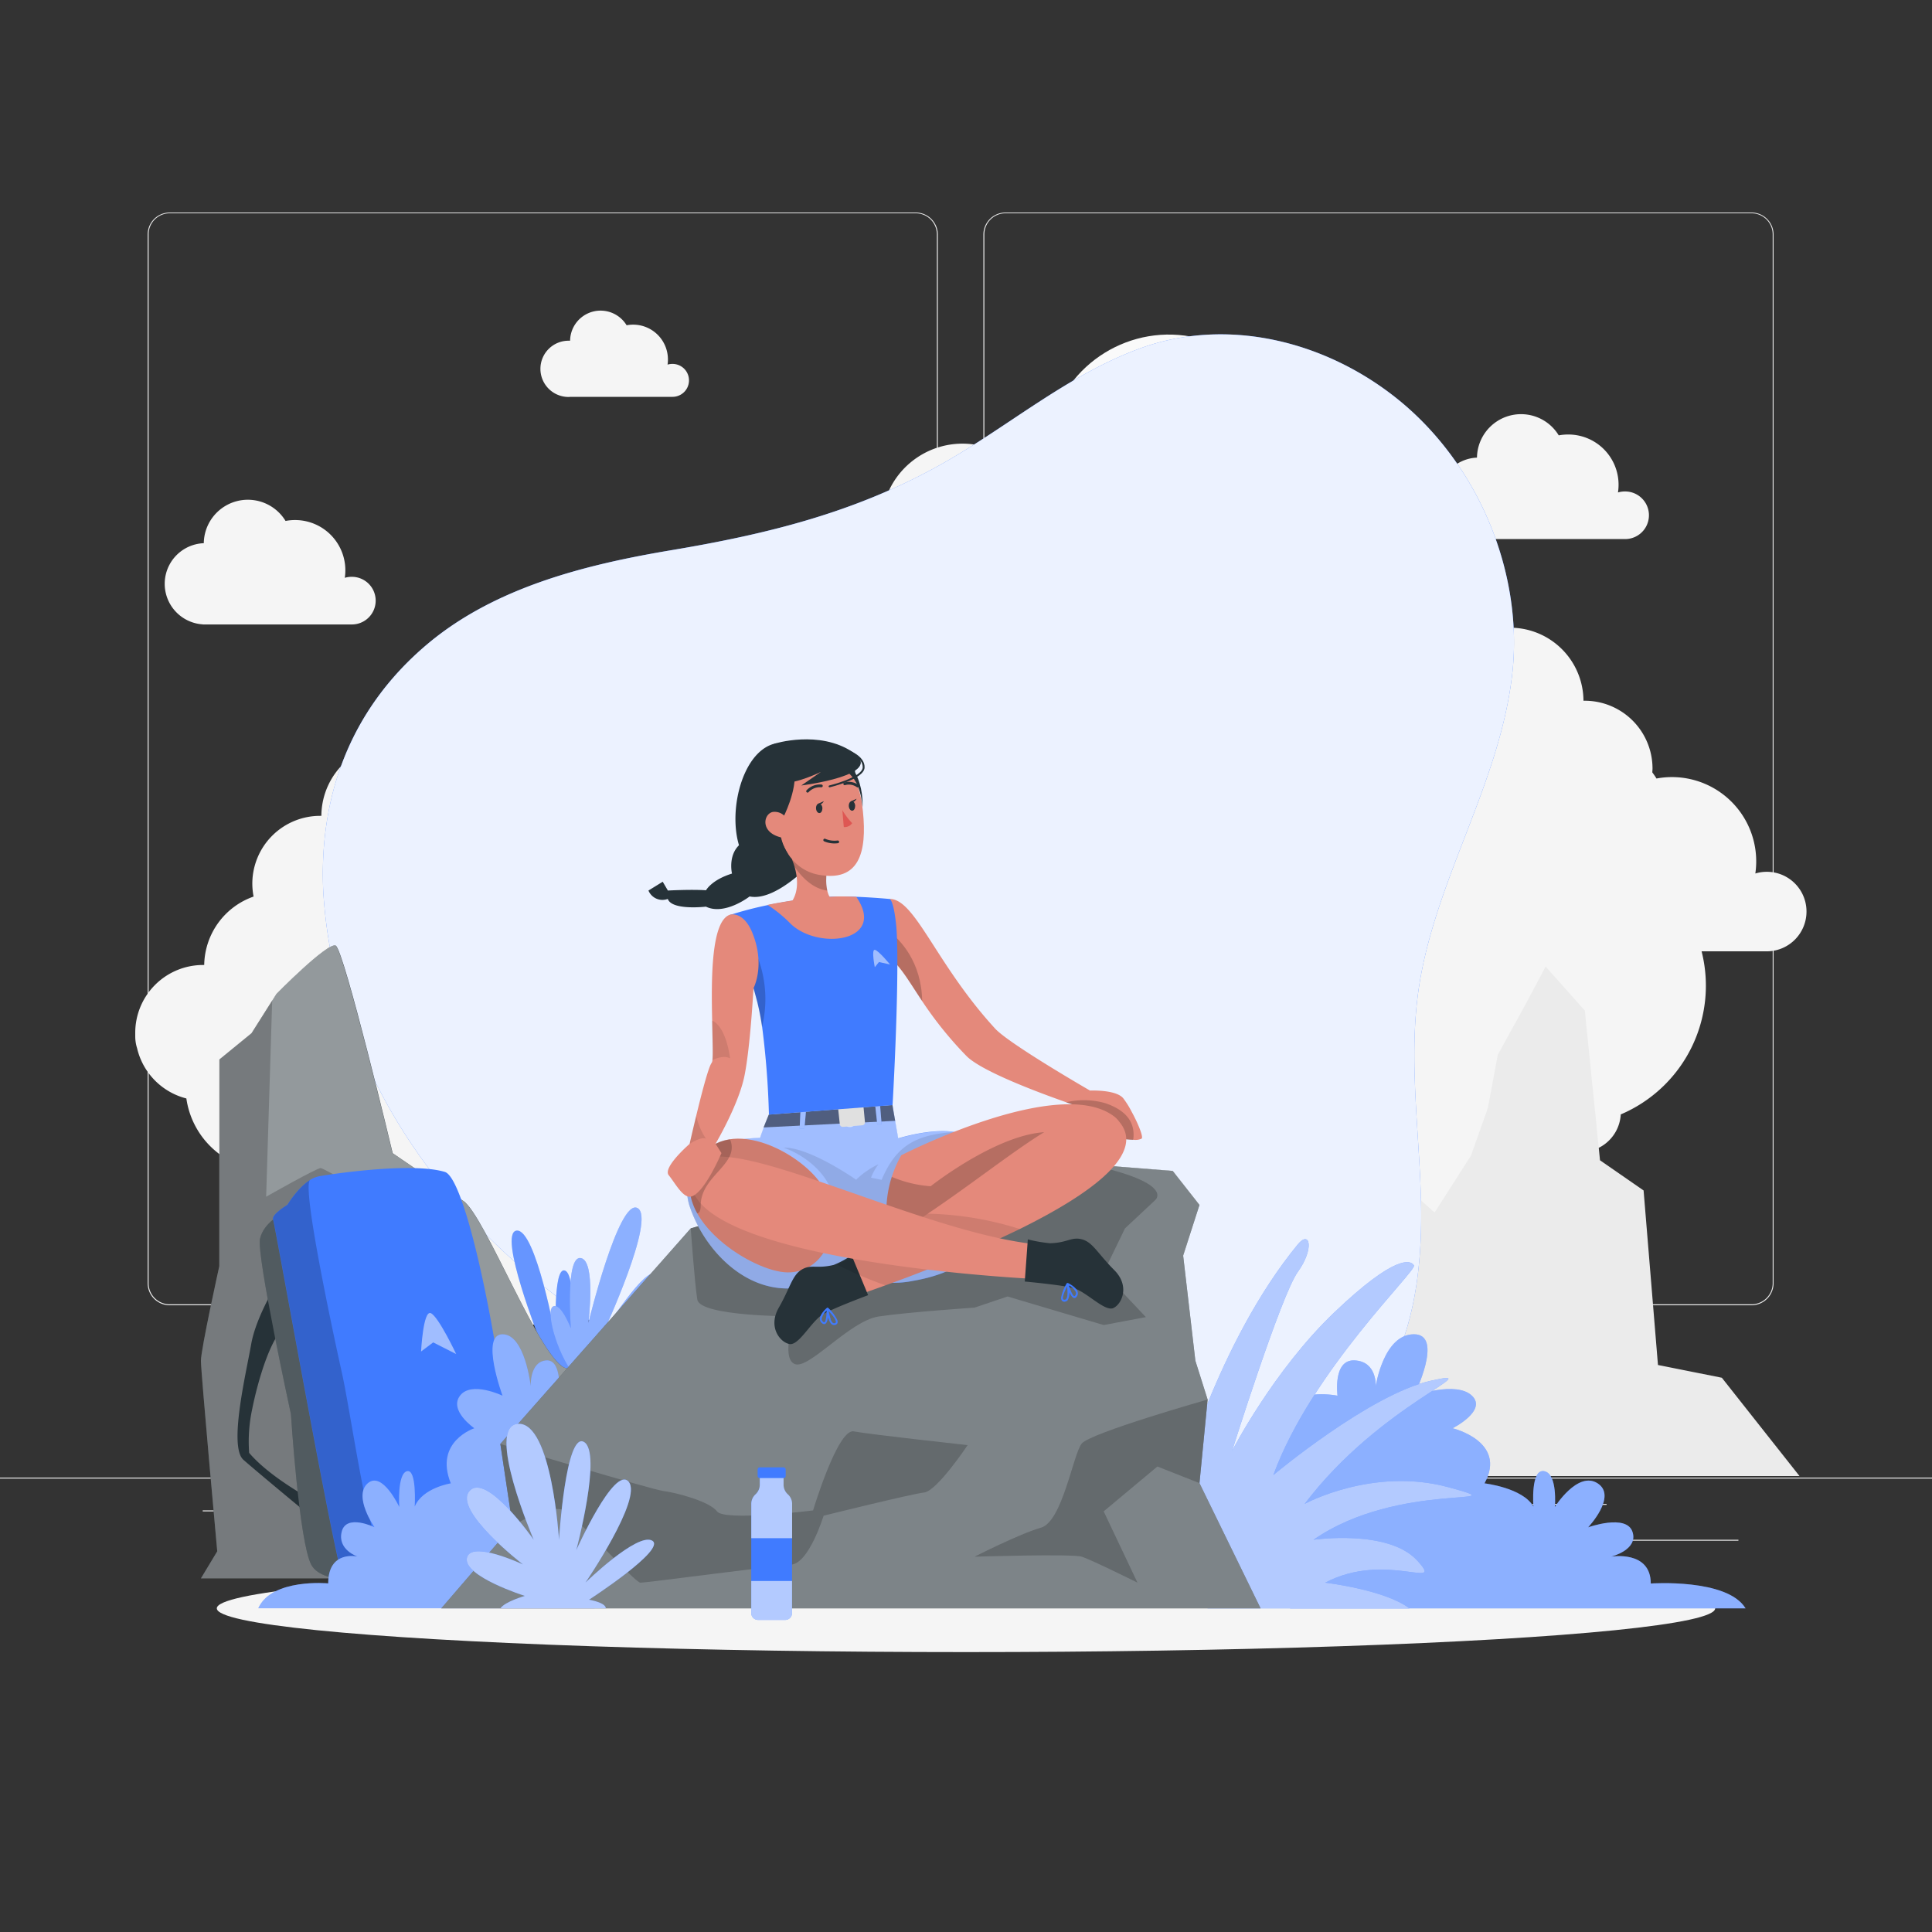 <svg xmlns="http://www.w3.org/2000/svg" viewBox="0 0 500 500"><rect x="0" y="0" width="500" height="500" fill="#333333" stroke="none"/><g id="background-complete"><rect y="382.4" width="500" height="0.25" style="fill:#ebebeb"></rect><rect x="416.78" y="398.49" width="33.12" height="0.25" style="fill:#ebebeb"></rect><rect x="322.53" y="401.21" width="8.69" height="0.25" style="fill:#ebebeb"></rect><rect x="396.59" y="389.21" width="19.19" height="0.25" style="fill:#ebebeb"></rect><rect x="52.46" y="390.89" width="43.19" height="0.25" style="fill:#ebebeb"></rect><rect x="104.56" y="390.89" width="6.33" height="0.25" style="fill:#ebebeb"></rect><rect x="131.47" y="395.11" width="93.68" height="0.25" style="fill:#ebebeb"></rect><path d="M237,337.8H43.91a5.71,5.71,0,0,1-5.7-5.71V60.66A5.71,5.71,0,0,1,43.91,55H237a5.71,5.71,0,0,1,5.71,5.71V332.09A5.71,5.71,0,0,1,237,337.8ZM43.91,55.2a5.46,5.46,0,0,0-5.45,5.46V332.09a5.46,5.46,0,0,0,5.45,5.46H237a5.47,5.47,0,0,0,5.46-5.46V60.66A5.47,5.47,0,0,0,237,55.2Z" style="fill:#ebebeb"></path><path d="M453.31,337.8H260.21a5.72,5.72,0,0,1-5.71-5.71V60.66A5.72,5.72,0,0,1,260.21,55h193.1A5.71,5.71,0,0,1,459,60.66V332.09A5.71,5.71,0,0,1,453.31,337.8ZM260.21,55.2a5.47,5.47,0,0,0-5.46,5.46V332.09a5.47,5.47,0,0,0,5.46,5.46h193.1a5.47,5.47,0,0,0,5.46-5.46V60.66a5.47,5.47,0,0,0-5.46-5.46Z" style="fill:#ebebeb"></path><circle cx="302.53" cy="118.25" r="31.65" transform="translate(117.94 385.52) rotate(-76.72)" style="fill:#fafafa"></circle><path d="M227.72,174.09h71a11.33,11.33,0,1,0-3.58-22.17,23.56,23.56,0,0,0,.26-3.48A24,24,0,0,0,267,124.84a21,21,0,0,0-38.9,10.6h-.35a19.33,19.33,0,0,0,0,38.66Z" style="fill:#f5f5f5"></path><path d="M147.41,102.7h26.7a4.26,4.26,0,0,0-.12-8.52,4.51,4.51,0,0,0-1.23.18,8.08,8.08,0,0,0,.1-1.31,9,9,0,0,0-10.69-8.87,7.89,7.89,0,0,0-14.63,4h-.13a7.28,7.28,0,1,0,0,14.55Z" style="fill:#f5f5f5"></path><path d="M52.5,161.61H91.12A6.16,6.16,0,0,0,91,149.28a6.06,6.06,0,0,0-1.77.26,13,13,0,0,0-12.92-14.95,12.79,12.79,0,0,0-2.41.23,11.41,11.41,0,0,0-21.16,5.77H52.5a10.52,10.52,0,0,0,0,21Z" style="fill:#f5f5f5"></path><path d="M382.05,139.51h38.62a6.16,6.16,0,0,0-.17-12.32,6.06,6.06,0,0,0-1.77.26,13,13,0,0,0-12.92-15,13.67,13.67,0,0,0-2.41.22,11.41,11.41,0,0,0-21.16,5.77h-.19a10.52,10.52,0,0,0,0,21Z" style="fill:#f5f5f5"></path><path d="M467.52,235.91a10.27,10.27,0,0,0-13.24-9.85,21.81,21.81,0,0,0-25.58-24.58c-.33-.54-.7-1.07-1.08-1.58,0-.33.05-.66.05-1a17.55,17.55,0,0,0-17.56-17.55h-.31a19,19,0,0,0-35.32-9.63,22.07,22.07,0,0,0-4-.37,21.79,21.79,0,0,0-21.56,24.95,10.29,10.29,0,1,0-3.25,20.13h16.26a19.27,19.27,0,0,0-4.59,5.14,21.21,21.21,0,0,0-4-.38,21.79,21.79,0,0,0-21.56,24.95A10.3,10.3,0,0,0,318.51,256H306.75a21.79,21.79,0,0,0-21.09-16.3,21.21,21.21,0,0,0-4,.38A19,19,0,0,0,265.39,231a19.52,19.52,0,0,0-2.88.23,19,19,0,0,0-35.32-9.6,21.21,21.21,0,0,0-4-.38,21.8,21.8,0,0,0-21.75,20.48,43,43,0,0,0-36.08,28.83,17.52,17.52,0,0,0-3.92-.46l-.32,0a19,19,0,0,0-35.31-9.63,22.1,22.1,0,0,0-4-.37,21.65,21.65,0,0,0-3.43.27,17.11,17.11,0,0,0-4.6-1.9,21.74,21.74,0,0,0-6.08-12.25H147.3a10.29,10.29,0,1,0-3.24-20.13,21.8,21.8,0,0,0-25.57-24.58,19,19,0,0,0-35.32,9.63l-.32,0A17.56,17.56,0,0,0,65.3,228.65a17.85,17.85,0,0,0,.33,3.38,19.07,19.07,0,0,0-12.78,17.71l-.32,0A17.55,17.55,0,0,0,35,267.27c0,.16,0,.3,0,.45s0,.31,0,.46a10.26,10.26,0,0,0,.48,3.1,17.54,17.54,0,0,0,12.75,13A21.8,21.8,0,0,0,69.78,303a22.1,22.1,0,0,0,4-.38,19.24,19.24,0,0,0,4.52,5.08,43,43,0,0,0,73.79,25.41,10.21,10.21,0,0,0,9.31,1.77,22.07,22.07,0,0,0-.23,3.16A21.79,21.79,0,0,0,183,359.82a22.18,22.18,0,0,0,4-.37,19,19,0,0,0,34.67-5.06,43,43,0,0,0,73.59-8.59,36.21,36.21,0,0,0,42.61-14.37H364.4a19,19,0,0,0,16.27-9.16,21.21,21.21,0,0,0,4,.38,21.79,21.79,0,0,0,21.56-24.95,10.29,10.29,0,0,0,13.22-9.29,36.2,36.2,0,0,0,20.92-42.21h17.14A10.29,10.29,0,0,0,467.52,235.91Z" style="fill:#f5f5f5"></path><path d="M465.71,382l-20.1-25.44-16.53-3.3-3.72-45.17-11.28-7.81-3.93-38.74L400,250.14,395.31,259l-7.69,14-2.57,13.77-4.36,12.29-9.42,14.74-8.46-7.55s-4.6-7.49-6.81-8.46-11.23-1.8-11.23-1.8l-12.54,12v9.36L319.4,324.3l-7.89,7.93-4.72,5.83L285.16,349.3l-4.09,19.63L247.76,382Z" style="fill:#ebebeb"></path></g><g id="background-simple"><path d="M83.65,230.48c-1.06-23.74,6.52-46.55,26.89-63.73,17.57-14.82,41.1-20.65,63.27-24.37,24.64-4.14,47.24-9.66,69.38-22,17.45-9.73,32.68-23.11,51.6-30.12,23-8.52,48.79-1.79,67.35,13.39,20.23,16.53,32,44.05,29.3,70.1-3,28.41-19.7,53.15-24.14,81.22-2.95,18.73.11,37.82.47,56.77S365.2,351,352.58,365.17c-15.14,17-40.18,20.73-62.91,20-75.8-2.52-167.4-40.46-197.27-115.85A121.11,121.11,0,0,1,83.65,230.48Z" style="fill:#407BFF"></path><path d="M83.65,230.48c-1.06-23.74,6.52-46.55,26.89-63.73,17.57-14.82,41.1-20.65,63.27-24.37,24.64-4.14,47.24-9.66,69.38-22,17.45-9.73,32.68-23.11,51.6-30.12,23-8.52,48.79-1.79,67.35,13.39,20.23,16.53,32,44.05,29.3,70.1-3,28.41-19.7,53.15-24.14,81.22-2.95,18.73.11,37.82.47,56.77S365.2,351,352.58,365.17c-15.14,17-40.18,20.73-62.91,20-75.8-2.52-167.4-40.46-197.27-115.85A121.11,121.11,0,0,1,83.65,230.48Z" style="fill:#fff;opacity:0.9"></path></g><g id="Shadow"><ellipse id="path" cx="250" cy="416.24" rx="193.89" ry="11.32" style="fill:#f5f5f5"></ellipse></g><g id="stone-1"><path d="M145.57,359.3s7.29-12.14,6.48-14.65-4.57,6.4-4.57,6.4,2.07-20.82-1.22-22.21-2.36,17.84-2.36,17.84-5.23-28.77-10.2-28.2S139.77,347,139.77,347s-6.94-13-10.21-11.35,7.58,14.74,7.58,14.74-5.57-3.74-6.36-1.7S139,358.09,145.57,359.3Z" style="fill:#407BFF"></path><path d="M145.57,359.3s7.29-12.14,6.48-14.65-4.57,6.4-4.57,6.4,2.07-20.82-1.22-22.21-2.36,17.84-2.36,17.84-5.23-28.77-10.2-28.2S139.77,347,139.77,347s-6.94-13-10.21-11.35,7.58,14.74,7.58,14.74-5.57-3.74-6.36-1.7S139,358.09,145.57,359.3Z" style="fill:#fff;opacity:0.2;isolation:isolate"></path><path d="M148.34,358.24s11.45,2.2,13.16.87-6.23-1.73-6.23-1.73,16.68-4.27,16.82-7.21-14.46,3.21-14.46,3.21,20.77-12.17,18.93-15.86-20.36,12.77-20.36,12.77,8.08-9,5.89-11.11-9.26,10-9.26,10,1.32-5.37-.48-5.4S147.43,352.82,148.34,358.24Z" style="fill:#407BFF"></path><path d="M148.34,358.24s11.45,2.2,13.16.87-6.23-1.73-6.23-1.73,16.68-4.27,16.82-7.21-14.46,3.21-14.46,3.21,20.77-12.17,18.93-15.86-20.36,12.77-20.36,12.77,8.08-9,5.89-11.11-9.26,10-9.26,10,1.32-5.37-.48-5.4S147.43,352.82,148.34,358.24Z" style="fill:#fff;opacity:0.2;isolation:isolate"></path><path d="M149.7,357.13S164,350.78,164.9,348s-8.21,2.88-8.21,2.88,15.15-17.52,13.06-20.88-13.52,14.65-13.52,14.65,13.62-29.38,8.76-32-12.71,29.72-12.71,29.72,2-16.19-2-16.79-2.54,18.18-2.54,18.18-2.66-6.94-4.67-5.6S144.53,351.84,149.7,357.13Z" style="fill:#407BFF"></path><path d="M149.7,357.13S164,350.78,164.9,348s-8.21,2.88-8.21,2.88,15.15-17.52,13.06-20.88-13.52,14.65-13.52,14.65,13.62-29.38,8.76-32-12.71,29.72-12.71,29.72,2-16.19-2-16.79-2.54,18.18-2.54,18.18-2.66-6.94-4.67-5.6S144.53,351.84,149.7,357.13Z" style="fill:#fff;opacity:0.4;isolation:isolate"></path><path d="M168.27,379.43S153,355.17,146.63,354.12s-21.14-39.69-26.74-43.34-18.26-12.33-18.26-12.33S89,245.58,86.86,244.71s-15.3,12.49-15.3,12.49l-6.45,10.2-8.32,6.8v53.5S52,349.19,52,352.16s4.22,49.3,4.22,49.3l-4.22,7H178.82Z" style="fill:#263238"></path><path d="M178.82,408.48H52l4.22-7S52,355.13,52,352.16s4.75-24.46,4.75-24.46V274.2l8.32-6.8,5.37-8.49,1.08-1.71s13.19-13.36,15.3-12.49,14.77,53.74,14.77,53.74,12.66,8.68,18.26,12.33,20.42,42.29,26.74,43.34,21.64,25.31,21.64,25.31Z" style="fill:#fff;opacity:0.5;isolation:isolate"></path><path d="M130.11,399.7l-3,8.78H52l4.22-7S52,355.13,52,352.16s4.75-24.46,4.75-24.46V274.2l8.32-6.8,5.37-8.49-1.56,50.8s13.24-7.52,14.14-7.42,18.75,10.36,18.75,10.36Z" style="opacity:0.2;isolation:isolate"></path></g><g id="Backpack"><path d="M72.39,330.93s-6.06,9.39-7.38,16.93-5.9,26.52-2,29.95S80,392.05,80,392.05l2.11-3.16S70.28,382.82,64.48,376a39.9,39.9,0,0,1,.79-11.34s3.43-18,9.23-22.18S72.39,330.93,72.39,330.93Z" style="fill:#263238"></path><path d="M105.36,309.71,73.18,314s-4.93,2.32-5.89,6.58,8,45.4,8,45.4,2.11,33.1,5.28,39,19.1,3.57,19.1,3.57L117,371.37Z" style="fill:#263238"></path><path d="M105.36,309.71,73.18,314s-4.93,2.32-5.89,6.58,8,45.4,8,45.4,2.11,33.1,5.28,39,19.1,3.57,19.1,3.57L117,371.37Z" style="fill:#fff;opacity:0.2;isolation:isolate"></path><path d="M115.12,303.29c-8.31-2.49-28.09.35-32.44,1.11a6.94,6.94,0,0,0-2.49,1c-3.26,2.08-5.82,6.4-5.82,6.4s-4.22,2.55-3.71,3.79,13.84,76.74,18,93.08a22.08,22.08,0,0,0,5.36,2,8.05,8.05,0,0,0,1,.18c4.82.57,28,2.95,35.63-2.41,1.27-.9,2-3.79,2.31-8.08C134.71,375.81,122.19,305.4,115.12,303.29Z" style="fill:#407BFF"></path><path d="M98,399.18c-2.63-1.32-7.38-34.29-9.49-43.78s-10.42-48-8.29-50c-3.26,2.08-5.82,6.4-5.82,6.4s-4.22,2.55-3.71,3.79,13.84,76.74,18,93.08a24.71,24.71,0,0,0,4.59,1.83l.85.2a8.34,8.34,0,0,0,.87.16c4.74.56,28,3,35.66-2.41,1.27-.9,2-3.79,2.31-8.08C125.1,402.47,100.27,400.32,98,399.18Z" style="opacity:0.2;isolation:isolate"></path><path d="M118.06,350.43s-4.61-9.78-6.58-10.59-2.51,9.93-2.51,9.93l3.14-2.36Z" style="fill:#fff;opacity:0.5"></path></g><g id="stone-2"><path d="M333.49,390s-6.59-.25-7.25-13.56,11-16.87,19.91-15.24c0,0-1.3-9.47,4.49-9.13s5.4,6.68,5.4,6.68,2-13.44,9.89-13.44,0,15.89,0,15.89,10.95-3.87,15,0-5,8.43-5,8.43,14.2,3.41,8.26,14.26c0,0,9.89,1.14,12.66,6,0,0-.79-9.8,2.77-9.15s2.77,9.26,2.77,9.26,5.93-9.45,11.08-6.11S411,395.27,411,395.27s9.89-3.55,11.48,1.15-5.54,6.44-5.54,6.44,10.28-1.75,10.28,6.95c0,0,19.78-1.39,24.53,6.43H333.89Z" style="fill:#407BFF"></path><path d="M333.49,390s-6.59-.25-7.25-13.56,11-16.87,19.91-15.24c0,0-1.3-9.47,4.49-9.13s5.4,6.68,5.4,6.68,2-13.44,9.89-13.44,0,15.89,0,15.89,10.95-3.87,15,0-5,8.43-5,8.43,14.2,3.41,8.26,14.26c0,0,9.89,1.14,12.66,6,0,0-.79-9.8,2.77-9.15s2.77,9.26,2.77,9.26,5.93-9.45,11.08-6.11S411,395.27,411,395.27s9.89-3.55,11.48,1.15-5.54,6.44-5.54,6.44,10.28-1.75,10.28,6.95c0,0,19.78-1.39,24.53,6.43H333.89Z" style="fill:#fff;opacity:0.4;isolation:isolate"></path><path d="M154,390s4.87-.25,5.35-13.56-8.09-16.87-14.68-15.24c0,0,1-9.47-3.32-9.13s-4,6.68-4,6.68-1.46-13.44-7.3-13.44,0,15.89,0,15.89-8.07-3.87-11,0,3.71,8.43,3.71,8.43-10.47,3.41-6.09,14.26c0,0-7.3,1.14-9.34,6,0,0,.58-9.8-2-9.15s-2,9.26-2,9.26-4.38-9.45-8.18-6.11,1.76,11.35,1.76,11.35-7.3-3.55-8.47,1.15,4.09,6.44,4.09,6.44-7.59-1.75-7.59,6.95c0,0-14.59-1.39-18.09,6.43h87Z" style="fill:#407BFF"></path><path d="M154,390s4.87-.25,5.35-13.56-8.09-16.87-14.68-15.24c0,0,1-9.47-3.32-9.13s-4,6.68-4,6.68-1.46-13.44-7.3-13.44,0,15.89,0,15.89-8.07-3.87-11,0,3.71,8.43,3.71,8.43-10.47,3.41-6.09,14.26c0,0-7.3,1.14-9.34,6,0,0,.58-9.8-2-9.15s-2,9.26-2,9.26-4.38-9.45-8.18-6.11,1.76,11.35,1.76,11.35-7.3-3.55-8.47,1.15,4.09,6.44,4.09,6.44-7.59-1.75-7.59,6.95c0,0-14.59-1.39-18.09,6.43h87Z" style="fill:#fff;opacity:0.4;isolation:isolate"></path><path d="M305,384.89s10-37.44,30.86-62.83c3.16-3.85,4.35,1.08,0,7.12s-17,46.31-17,46.31,10.68-20.8,26.5-35.88,19.78-13.51,20.57-12.12-26.5,27.19-36.39,54.25c0,0,24.92-20.87,40.75-24.4s-13.06,5.94-32.64,31.86c0,0,17.63-9.63,37.2-4.31s-12.66-1.85-34.92,13.6c0,0,19.28-2.81,26.8,5.33s-8-2.54-23.77,5.77c0,0,15.46,1.82,21.79,6.65H312.53Z" style="fill:#407BFF"></path><path d="M305,384.89s10-37.44,30.86-62.83c3.16-3.85,4.35,1.08,0,7.12s-17,46.31-17,46.31,10.68-20.8,26.5-35.88,19.78-13.51,20.57-12.12-26.5,27.19-36.39,54.25c0,0,24.92-20.87,40.75-24.4s-13.06,5.94-32.64,31.86c0,0,17.63-9.63,37.2-4.31s-12.66-1.85-34.92,13.6c0,0,19.28-2.81,26.8,5.33s-8-2.54-23.77,5.77c0,0,15.46,1.82,21.79,6.65H312.53Z" style="fill:#fff;opacity:0.6;isolation:isolate"></path><polygon points="138.99 416.24 326.24 416.24 310.42 383.83 312.53 362.2 309.36 352.16 306.2 324.96 310.42 311.83 303.5 303.03 245.01 298.44 178.77 317.9 129.49 373.68 132.66 394.81 114.2 416.24 138.99 416.24" style="fill:#263238"></polygon><path d="M114.2,416.24l18.46-21.43-3.17-21.12,49.28-55.78L245,298.45l36.69,2.87h0L303.5,303l6.92,8.8L306.2,325l3.16,27.2,3.17,10-2.11,21.63,15.82,32.41Z" style="fill:#fff;opacity:0.4;isolation:isolate"></path><path d="M299,310.55l-7.86,7.36-5.51,11.38,10.92,11.58-10.92,2.05-24.87-7.39-8.55,2.88s-17.22,1.16-24.79,2.29S209.27,354.6,205.64,353s0-12.32,0-12.32-24.45.06-25.17-4.34-1.7-18.45-1.7-18.45L245,298.45l36.69,2.87h0C304.27,306.16,299,310.55,299,310.55Z" style="opacity:0.2;isolation:isolate"></path><path d="M250.42,374s-7.9,11.87-11.27,12.26-26,6-26,6-3.78,12.34-8.39,12.66-37.45,4.68-39,4.68-16.22-16.83-19.78-18.7-13.32,3.92-13.32,3.92l-3.17-21.12s39,11.77,42.2,12.17,11.91,2.65,13.87,5.28,24.86-.25,24.86-.25,6.38-21.25,10.53-20.46S250.42,374,250.42,374Z" style="opacity:0.2;isolation:isolate"></path><path d="M312.53,362.2l-2.11,21.63-10.89-4.3-13.9,11.61,8.75,18.45s-11.92-5.93-14.43-6.72-27.74,0-27.74,0,11.66-5.94,17.2-7.51,8.3-19,10.54-21.77S312.53,362.2,312.53,362.2Z" style="opacity:0.2;isolation:isolate"></path><path d="M152.45,414s20.17-13.07,16.34-15.28-17.27,10.85-17.27,10.85,14.86-21.75,11.18-26.1-13.56,17.71-13.56,17.71,6.73-25.24,2-28-6.47,25.3-6.47,25.3-1.85-30.4-10.55-30,4,30,4,30-12.27-17.59-16.62-12.6,13.85,19,13.85,19-13.61-6.4-14.52-1.65,15,9.79,15,9.79-5.12,1.47-6.3,3.19h27.23S157.15,414.93,152.45,414Z" style="fill:#407BFF"></path><path d="M152.45,414s20.17-13.07,16.34-15.28-17.27,10.85-17.27,10.85,14.86-21.75,11.18-26.1-13.56,17.71-13.56,17.71,6.73-25.24,2-28-6.47,25.3-6.47,25.3-1.85-30.4-10.55-30,4,30,4,30-12.27-17.59-16.62-12.6,13.85,19,13.85,19-13.61-6.4-14.52-1.65,15,9.79,15,9.79-5.12,1.47-6.3,3.19h27.23S157.15,414.93,152.45,414Z" style="fill:#fff;opacity:0.6;isolation:isolate"></path></g><g id="Bottle"><path d="M202.78,384.24v-3.52h-6.16v3.52a3.37,3.37,0,0,1-1.1,2.49h0a3.37,3.37,0,0,0-1.1,2.49v28.24a1.78,1.78,0,0,0,1.78,1.78h7a1.78,1.78,0,0,0,1.78-1.78V389.22a3.37,3.37,0,0,0-1.1-2.49h0A3.34,3.34,0,0,1,202.78,384.24Z" style="fill:#407BFF"></path><path d="M205,398.08v-8.86a3.37,3.37,0,0,0-1.1-2.49,3.34,3.34,0,0,1-1.11-2.49v-3.52h-6.16v3.52a3.37,3.37,0,0,1-1.1,2.49,3.37,3.37,0,0,0-1.1,2.49v8.86Z" style="fill:#fff;opacity:0.6;isolation:isolate"></path><path d="M194.42,409.16v8.3a1.78,1.78,0,0,0,1.78,1.78h7a1.78,1.78,0,0,0,1.78-1.78v-8.3Z" style="fill:#fff;opacity:0.6;isolation:isolate"></path><rect x="196.07" y="379.75" width="7.27" height="2.77" rx="0.53" style="fill:#407BFF"></rect></g><g id="Character"><path d="M212.18,221.1S201.48,233.53,194,232c0,0-6.43,5-11.31,2.64,0,0-8.8,1.05-9.87-2a3.91,3.91,0,0,1-5-2.17l3.69-2.28,1.34,2.28s6-.33,9.87-.07c0,0,1.4-2.67,6.72-4.32,0,0-1.09-4.51,1.83-7.35S212.18,221.1,212.18,221.1Z" style="fill:#263238"></path><path d="M251.21,294.68c-4.76-4.07-17-.61-18.75-.07l-1.24-7.09L231,286l-32,2.47c-.26.61-.52,1.22-.77,1.84-.56,1.38-1.06,2.79-1.55,4.2-13.65,0-21.28,8.46-18.16,17.74,3.49,10.39,13.11,21.21,25.27,21.21a18,18,0,0,0,7.1-1.38,23.94,23.94,0,0,1,15.31-.66,24.48,24.48,0,0,0,10.21.06C266.23,326.32,257.73,300.25,251.21,294.68Z" style="fill:#407BFF"></path><path d="M236.36,331.46a24.48,24.48,0,0,1-10.21-.06,23.94,23.94,0,0,0-15.31.66,18,18,0,0,1-7.1,1.38c-12.16,0-21.78-10.82-25.27-21.21a12.21,12.21,0,0,1-.52-6.05c1.14-6.62,8.1-11.72,18.68-11.69.49-1.41,1-2.82,1.55-4.2.25-.62.51-1.23.77-1.84L231,286l.27,1.54,1.24,7.09c1.8-.54,14-4,18.75.07a15,15,0,0,1,3.11,4.07C259.47,308,261.46,327.14,236.36,331.46Z" style="fill:#fff;opacity:0.5"></path><path d="M218.33,290.07a1.62,1.62,0,1,0,1.62-1.62A1.62,1.62,0,0,0,218.33,290.07Z" style="fill:#fff;opacity:0.6;isolation:isolate"></path><polygon points="198.95 288.45 197.61 291.78 231.67 290.07 230.95 285.98 198.95 288.45" style="opacity:0.5;isolation:isolate"></polygon><path d="M216.94,287.21l.4,3.74a.76.76,0,0,0,.81.68l5-.4a.76.76,0,0,0,.7-.83l-.35-3.68a.76.76,0,0,0-.81-.69l-5,.34A.75.75,0,0,0,216.94,287.21Z" style="fill:#e0e0e0"></path><polygon points="208.58 287.66 208.19 292.06 206.95 292.06 207.15 287.66 208.58 287.66" style="fill:#407BFF"></polygon><polygon points="226.53 286.32 227.03 290.93 228.16 290.93 227.77 286.13 226.53 286.32" style="fill:#407BFF"></polygon><polygon points="208.58 287.66 208.19 292.06 206.95 292.06 207.15 287.66 208.58 287.66" style="fill:#fff;opacity:0.5"></polygon><polygon points="226.53 286.32 227.03 290.93 228.16 290.93 227.77 286.13 226.53 286.32" style="fill:#fff;opacity:0.5"></polygon><path d="M236.36,331.46a24.48,24.48,0,0,1-10.21-.06,23.94,23.94,0,0,0-15.31.66,18,18,0,0,1-7.1,1.38c-12.16,0-21.78-10.82-25.27-21.21a12.21,12.21,0,0,1-.52-6.05l38.37,5.8C214.48,300.62,202.74,297,202.74,297c6.72-.19,18.83,8.31,18.83,8.31a20.67,20.67,0,0,1,5.78-4,13.9,13.9,0,0,0-1.93,3.47l2.74.56c3.47-8.11,8-11.67,18.61-12.35l7.55,5.75C259.47,308,261.46,327.14,236.36,331.46Z" style="opacity:0.1;isolation:isolate"></path><path d="M295.44,294.68a3.73,3.73,0,0,1-2.16.28c-1,0-2.29-.2-3.74-.28-1.6-.09-12-8.87-12-8.87l-1.68-.57-.33-.12h0c-5.65-2-21.49-7.77-25.46-11.88a97.38,97.38,0,0,1-11.43-14.17c-3.23-4.81-5.18-8.39-8.1-11l-.13-6.75-.16-8.68c6.62,0,11.92,16.81,27.27,33.54,3.65,4,24.58,16.06,24.58,16.06s6.72-.31,8.6,2a22.7,22.7,0,0,1,2.14,3.42C294.47,290.62,296,294.29,295.44,294.68Z" style="fill:#e4897b"></path><path d="M238.66,259.07c-3.23-4.81-5.18-8.39-8.1-11l-.13-6.75C232.82,243.19,238.49,248.76,238.66,259.07Z" style="opacity:0.2;isolation:isolate"></path><path d="M293.28,295c-1,0-2.29-.2-3.74-.28-1.6-.09-12-8.87-12-8.87l-1.68-.57a20.16,20.16,0,0,1,10.12.2C290.52,287,294,289.78,293.28,295Z" style="opacity:0.2;isolation:isolate"></path><path d="M231,286l-32,2.47a221.19,221.19,0,0,0-1.75-22.64,63.69,63.69,0,0,0-1.23-6.43c-.56-2.15-1.2-4.49-2-7-.38-1.27-.78-2.6-1.22-4-.56-1.78-1.17-3.66-1.84-5.67s-1.28-3.86-2-5.95a92.4,92.4,0,0,1,9.68-2.53c1.23-.26,2.46-.49,3.7-.7A103.35,103.35,0,0,1,216.79,232c1.59,0,3.24,0,4.81.09,4.65.18,8.67.57,8.67.57s1,.25,1.67,6.89C232.53,245.76,232.25,263.27,231,286Z" style="fill:#407BFF"></path><path d="M214.13,239.09c-7.95-1-10.34-4.42-10.34-4.42,3.25-3.06,2.66-7.58,1.83-10.4a16.16,16.16,0,0,0-1-2.6l9.57,1.79a27.54,27.54,0,0,0-.37,4,12.07,12.07,0,0,0,.27,3c.65,2.86,2.28,2.9,2.28,2.9C218.07,236.49,214.13,239.09,214.13,239.09Z" style="fill:#e4897b"></path><path d="M213.84,227.49a12.07,12.07,0,0,0,.27,3c-3.8-.5-6.68-3.54-8.49-6.18a16.16,16.16,0,0,0-1-2.6l9.57,1.79A27.54,27.54,0,0,0,213.84,227.49Z" style="opacity:0.2;isolation:isolate"></path><path d="M200.4,192.47c-13.14,3.44-14.83,39.5,3.43,32.84a14.71,14.71,0,0,1,3.46-6c6.78-7.21,19-19.17,11.8-22.84A34.91,34.91,0,0,0,200.4,192.47Z" style="fill:#263238"></path><path d="M211.32,197.29c8.32-.27,11.14,4.1,12,12.66,1.11,10.69-1,18.38-11.5,16.43C197.61,223.73,197.49,197.74,211.32,197.29Z" style="fill:#e4897b"></path><path d="M218,209.66a17.89,17.89,0,0,0,2.54,3.37,2.31,2.31,0,0,1-2.17,1Z" style="fill:#de5753"></path><path d="M212.84,209.14c0,.68-.3,1.26-.76,1.28s-.85-.5-.89-1.19.3-1.26.75-1.28S212.8,208.46,212.84,209.14Z" style="fill:#263238"></path><path d="M211.76,208l1.45-.66S212.54,208.62,211.76,208Z" style="fill:#263238"></path><path d="M221.32,208.52c0,.69-.3,1.26-.75,1.29s-.86-.51-.9-1.19.3-1.26.76-1.29S221.28,207.84,221.32,208.52Z" style="fill:#263238"></path><path d="M220.24,207.38l1.45-.67S221,208,220.24,207.38Z" style="fill:#263238"></path><path d="M212.57,203.39a4.36,4.36,0,0,0-3.57,1.38" style="fill:none;stroke:#263238;stroke-linecap:round;stroke-linejoin:round;stroke-width:0.708px"></path><path d="M218.61,202.85a3.91,3.91,0,0,1,3.34.57" style="fill:none;stroke:#263238;stroke-linecap:round;stroke-linejoin:round;stroke-width:0.708px"></path><path d="M202.67,211.61s3.67-7,2.91-12.22c0,0,16.28-7.28,17.64,9.44,0,0,1.12-14.92-13.19-14.79s-13.58,21.07-6,27.06C204,221.1,200.4,216,202.67,211.61Z" style="fill:#263238"></path><path d="M204.09,213.32a3.65,3.65,0,0,0-4-3.2c-2.57.36-3.63,5.7,2.83,6.76C203.81,217,204.3,216.12,204.09,213.32Z" style="fill:#e4897b"></path><path d="M216.81,217.87a6.39,6.39,0,0,1-3.38-.46" style="fill:none;stroke:#263238;stroke-linecap:round;stroke-linejoin:round;stroke-width:0.708px"></path><path d="M200.4,192.47s11.62-3.67,20.34,2.21-13.36,8.6-13.36,8.6l5.09-3.52s-6.59,3.21-9.78,2.75Z" style="fill:#263238"></path><path d="M219.51,194.4s4.09,1.38,4,4.21-8.82,4.9-8.82,4.9" style="fill:none;stroke:#263238;stroke-linecap:round;stroke-linejoin:round;stroke-width:0.488px"></path><path d="M282.73,302c-15.41,12.07-49.5,26.08-49.5,26.08a29.51,29.51,0,0,1-2.44-23.51,32.12,32.12,0,0,1,2.44-5.58s40.64-20.87,55-10.13C292.46,292.09,289.29,296.87,282.73,302Z" style="fill:#e4897b"></path><path d="M179.47,302.4c6.52-14.74,26-5.37,32.54,3.32,7.08,9.39,2.63,23.69-8.22,23.57C194.73,329.18,173.64,315.59,179.47,302.4Z" style="fill:#e4897b"></path><path d="M213.07,324.29a10.67,10.67,0,0,1-9.28,5c-6.35-.08-18.61-6.78-23.36-15.32-2-3.64-2.7-7.62-1-11.57.07-.16.15-.32.23-.48a0,0,0,0,1,0,0,11.78,11.78,0,0,1,9.29-7.07c8.24-1.16,18.58,5,23,10.89a0,0,0,0,1,0,0C216.41,311.56,216.36,319.3,213.07,324.29Z" style="opacity:0.1;isolation:isolate"></path><path d="M282.73,302c-15.41,12.07-49.5,26.08-49.5,26.08a29.51,29.51,0,0,1-2.44-23.51A31.59,31.59,0,0,0,240.85,307s20.7-16.38,33.62-13.74C278.1,294,281.09,297.44,282.73,302Z" style="opacity:0.2;isolation:isolate"></path><path d="M263.91,318.07a356.58,356.58,0,0,1-34.76,14.57c-8.6,3.14-14.55,5-14.55,5L211,329.43q2.82-1,5.61-2.16a144,144,0,0,0,23.49-13.17c22.68-15.21,41-32.8,49.16-24.24C297.24,298.25,282.41,308.94,263.91,318.07Z" style="fill:#e4897b"></path><path d="M220.39,324.87l4.28,10.32s-9.72,3.62-11.94,5.1c-2.95,2-6,7.94-8.38,7.55s-5.71-4.34-2.79-9.43,3.45-8.38,5.92-9.84,3.83-.13,8.29-1.21A23.91,23.91,0,0,0,220.39,324.87Z" style="fill:#263238"></path><path d="M216.67,341.57a1.18,1.18,0,0,1,.08.81.86.86,0,0,1-.82.53,1,1,0,0,1-.74-.23,3.81,3.81,0,0,1-.9-1.81c-.11.81-.33,1.58-.77,1.76-.28.13-.58,0-.9-.29a1.34,1.34,0,0,1-.43-1.07c.05-1.31,1.74-2.73,1.82-2.8l.09-.05h.08l.07,0h0a.14.14,0,0,1,.08.05A11.09,11.09,0,0,1,216.67,341.57Zm-1.72-.18a2.33,2.33,0,0,0,.54.92.51.51,0,0,0,.39.14c.36,0,.4-.18.42-.22.18-.52-.85-1.89-1.83-2.93A10.84,10.84,0,0,0,215,341.39Zm-2.24.26a.92.92,0,0,0,.24.35c.09.1.27.25.39.2.37-.16.58-1.6.59-3a3.91,3.91,0,0,0-1.27,2.11A.85.85,0,0,0,212.71,341.65Z" style="fill:#407BFF"></path><path d="M263.91,318.07a356.58,356.58,0,0,1-34.76,14.57,105.78,105.78,0,0,1-12.57-5.37,144,144,0,0,0,23.49-13.17A84.5,84.5,0,0,1,263.91,318.07Z" style="opacity:0.1;isolation:isolate"></path><path d="M268.41,322.06l-1.59,8.87s-29-1.43-53.75-6.64c-13.52-2.84-25.75-6.82-31.22-12.3-2.78-2.79-3.82-6-2.38-9.59.07-.16.15-.32.23-.48a0,0,0,0,1,0,0c1.36-2.45,4.87-3,9.86-2.35,5.82.76,13.66,3.17,22.43,6.17C230,311.83,251.84,320.37,268.41,322.06Z" style="fill:#e4897b"></path><path d="M266,320.75l-.79,10.91s10.33.94,12.86,1.78c3.36,1.12,7.9,6.07,10.07,5.08s4.37-5.69.21-9.84-5.53-7.18-8.3-7.93-3.73.89-8.31,1A37.19,37.19,0,0,1,266,320.75Z" style="fill:#263238"></path><path d="M276.08,332.11l.06-.07h0l.07,0h0l.08,0h0s.07,0,.09,0,2.11,1,2.5,2.22a1.37,1.37,0,0,1-.13,1.15c-.23.39-.49.56-.8.52s-.88-.74-1.2-1.5a3.67,3.67,0,0,1-.4,2,.92.92,0,0,1-.64.42.84.84,0,0,1-.93-.3,1.18,1.18,0,0,1-.15-.8A11.35,11.35,0,0,1,276.08,332.11Zm.08.83c-.67,1.27-1.3,2.86-1,3.31,0,0,.11.16.46.1a.49.49,0,0,0,.34-.23,2.22,2.22,0,0,0,.28-1A10.8,10.8,0,0,0,276.16,332.94Zm2.27,1.44a3.88,3.88,0,0,0-1.78-1.69c.39,1.36,1,2.69,1.37,2.75.12,0,.26-.17.32-.29a.92.92,0,0,0,.14-.4A1,1,0,0,0,278.43,334.38Z" style="fill:#407BFF"></path><path d="M181.34,312c0,2.12-.91,2-.91,2-2-3.64-2.7-7.62-1-11.57.07-.16.15-.32.23-.48a0,0,0,0,1,0,0,11.78,11.78,0,0,1,9.29-7.07C191.56,301.32,181.34,304.17,181.34,312Z" style="opacity:0.2;isolation:isolate"></path><path d="M197.2,265.81a63.69,63.69,0,0,0-1.23-6.43c-.56-2.15-1.2-4.49-2-7l2.26-4.27A30.43,30.43,0,0,1,197.2,265.81Z" style="opacity:0.2;isolation:isolate"></path><path d="M195,255.75s-.81,15.18-2.34,22.7S185.18,296,185.18,296l1.53,2.42s-4.61,10.9-8.06,11.28c-2,.21-3.93-3.53-5.58-5.55s5.4-8.11,5.4-8.11.74-3.27,1.7-7.23c1.36-5.64,3.18-12.68,4-13.73a1.79,1.79,0,0,0,.21-.75c.19-1.63,0-5.53-.07-10.23-.25-10.8-.29-25.85,4.65-27.39,0,0,3.37-1,5.7,4.58C198.17,249.79,195,255.75,195,255.75Z" style="fill:#e4897b"></path><path d="M188.93,273.9c-1.29-.77-3.21-.19-4.58.44.19-1.63,0-5.53-.07-10.23C188.07,265.79,188.93,273.9,188.93,273.9Z" style="opacity:0.1;isolation:isolate"></path><path d="M182.69,294.68c-1.32-.59-4.22,1.37-4.22,1.37s.74-3.27,1.7-7.23A18.16,18.16,0,0,0,182.69,294.68Z" style="opacity:0.1;isolation:isolate"></path><path d="M204.64,239.09a34.24,34.24,0,0,0-6-4.9c1.23-.26,2.46-.49,3.7-.7A103.35,103.35,0,0,1,216.79,232c1.59,0,3.24,0,4.81.09C229.56,243.69,211.83,246,204.64,239.09Z" style="fill:#e4897b"></path><path d="M230.34,249.61s-3-3.66-3.94-3.8,0,4.5,0,4.5l1.08-1.34Z" style="fill:#fff;opacity:0.5"></path></g></svg>